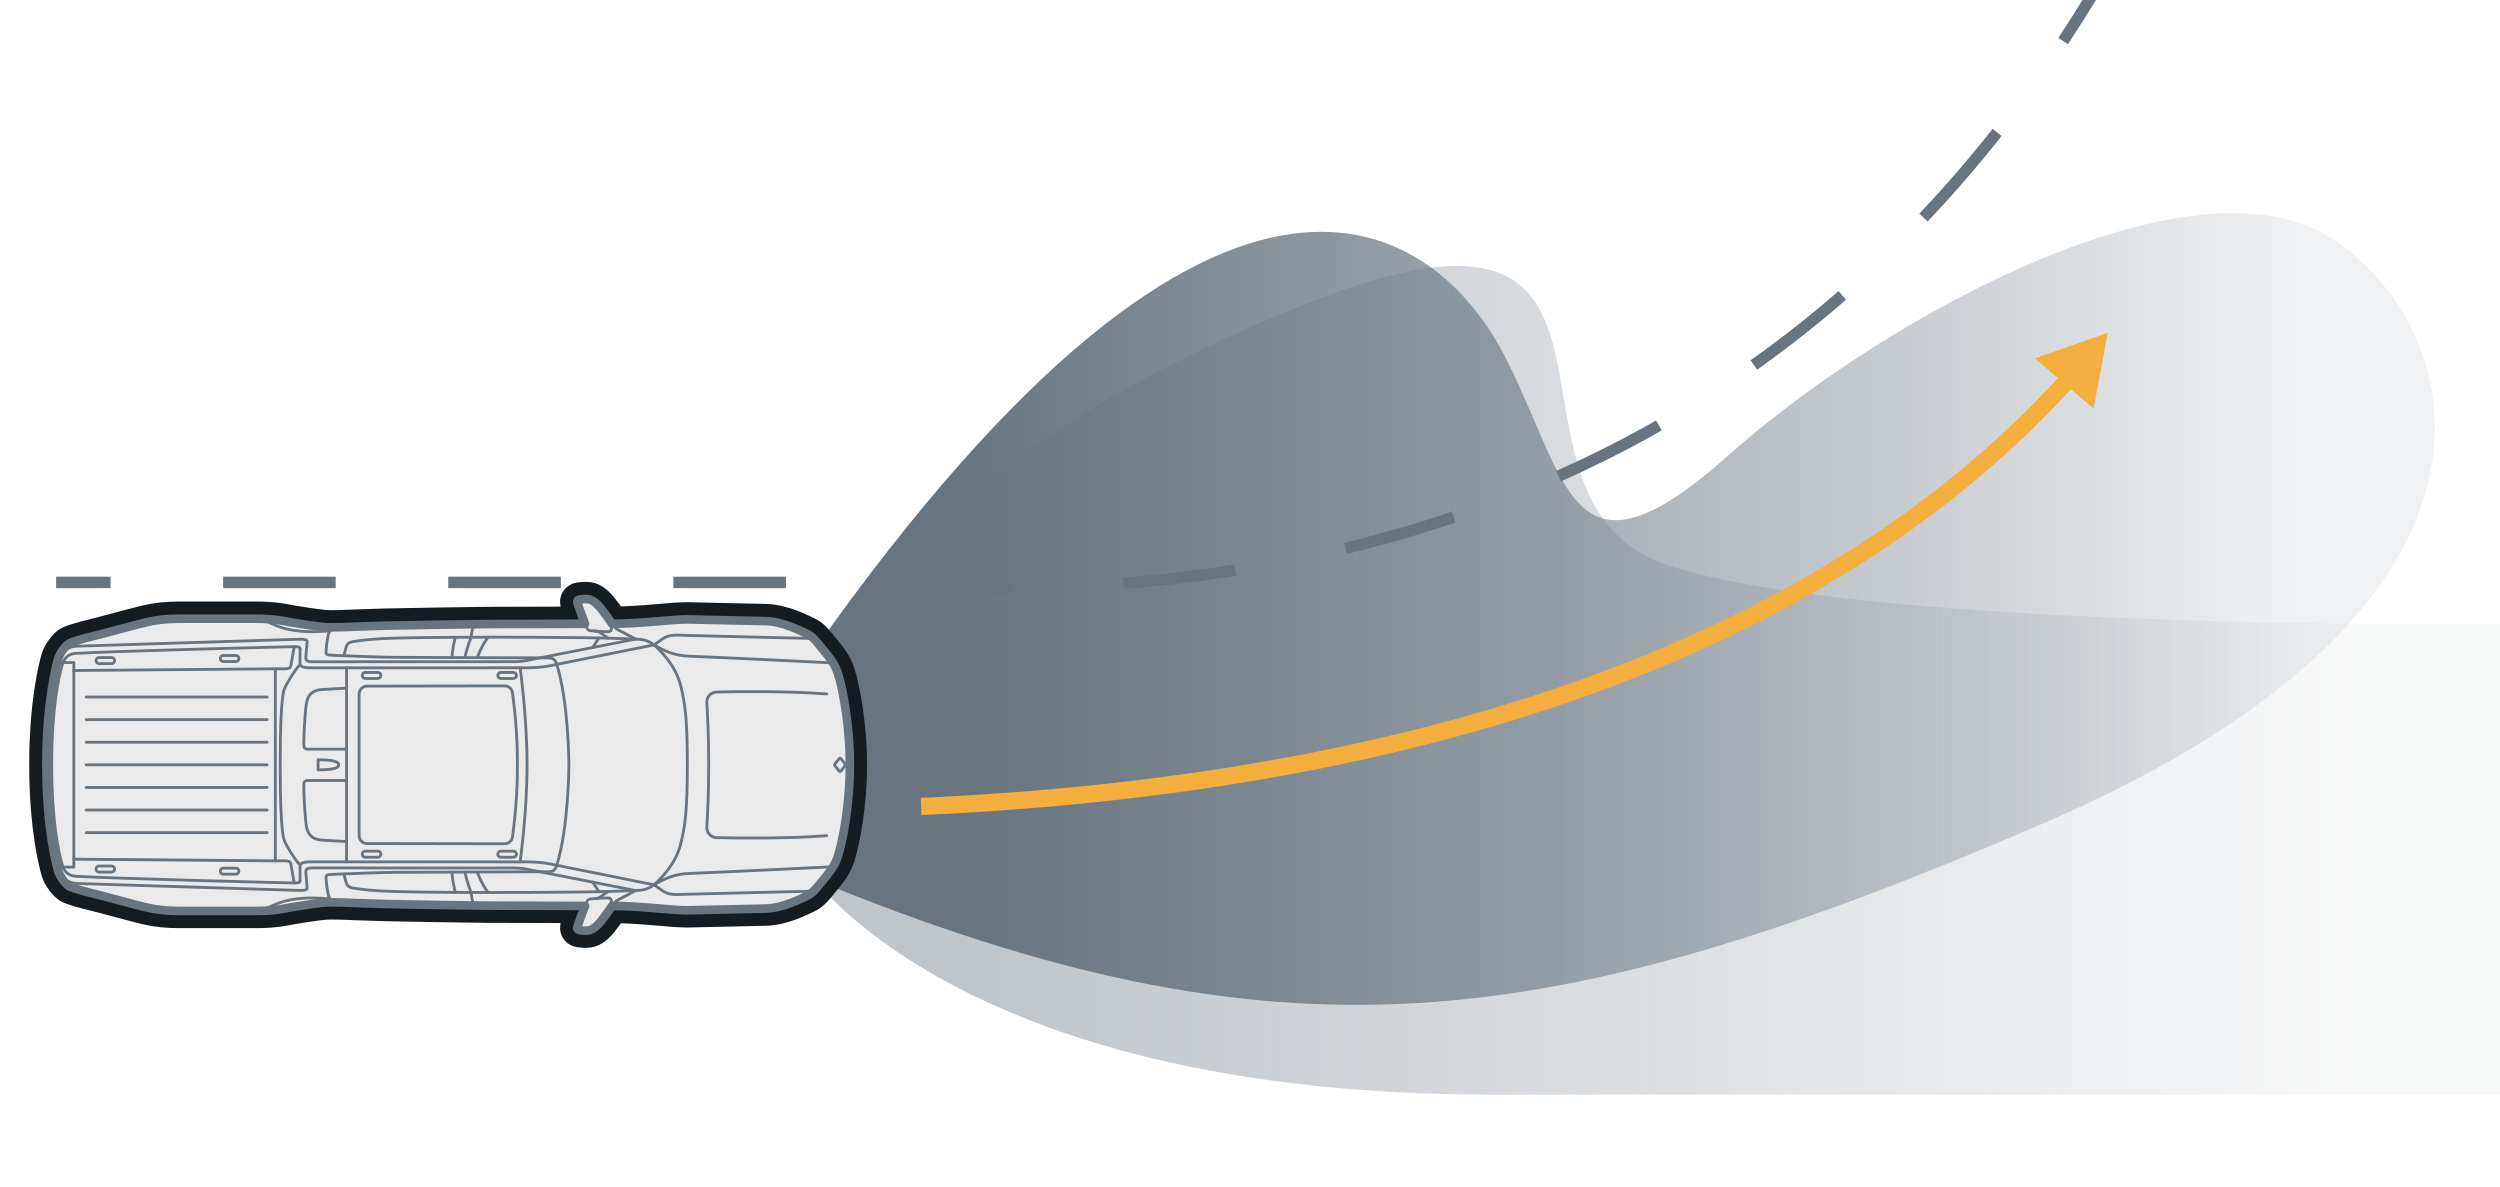 <?xml version="1.0" encoding="UTF-8"?><svg xmlns="http://www.w3.org/2000/svg" width="436" height="206.959" xmlns:xlink="http://www.w3.org/1999/xlink" viewBox="0 0 436 206.959"><defs><linearGradient id="uuid-68f8e7fd-c26a-482b-9f0a-89cd61805d93" x1="168.862" y1="118.639" x2="411.381" y2="118.639" gradientUnits="userSpaceOnUse"><stop offset="0" stop-color="#687581"/><stop offset=".998" stop-color="#687581" stop-opacity=".1"/></linearGradient><linearGradient id="uuid-c631b947-181a-4a07-8c08-6a1fa5290b13" x1="167.82" y1="106.214" x2="400.975" y2="106.214" xlink:href="#uuid-68f8e7fd-c26a-482b-9f0a-89cd61805d93"/></defs><g id="uuid-db2e3dc2-732a-465d-b0a3-db8b6358bc68"><path d="M436,190.905h-175.829c-71.139,0-105.234-22.417-118.284-37.571v-38.796s20.205-35.602,86.292-61.7c66.087-26.098,27.782,34.517,63.141,45.882,35.359,11.365,144.68,10.103,144.68,10.103" style="fill:url(#uuid-68f8e7fd-c26a-482b-9f0a-89cd61805d93); opacity:.42;"/><path d="M9.784,101.57h9.496" style="fill:none; stroke:#687581; stroke-miterlimit:10; stroke-width:2px;"/><path d="M38.911,101.57h99.011c23.784,0,141.291,17.589,216.303-86.328" style="fill:none; stroke:#687581; stroke-dasharray:19.632 19.632; stroke-miterlimit:10; stroke-width:2px;"/><path d="M359.807,7.16c1.721-2.604,3.417-5.279,5.086-8.025" style="fill:none; stroke:#687581; stroke-miterlimit:10; stroke-width:2px;"/><path d="M141.888,113.545c72.822-103.13,109.023-73.6,120.388-51.711,11.365,21.889,11.365,42.327,39.147,17.585,27.782-24.741,81.662-53.741,105.655-37.557,23.993,16.184,36.201,64.171-50.513,101.634-86.713,37.463-133.437,43.092-214.678,9.838v-39.789Z" style="fill:url(#uuid-c631b947-181a-4a07-8c08-6a1fa5290b13);"/></g><g id="uuid-4a29e3bb-77bd-48d7-915c-25654cab1585"><path d="M160.654,140.642c61.452-2.723,148.68-17.025,200.691-75.198" style="fill:none; stroke:#f4ae3d; stroke-miterlimit:10; stroke-width:3px;"/><polygon points="365.118 71.262 367.589 58.03 354.893 62.505 365.118 71.262" style="fill:#f4ae3d;"/></g><g id="uuid-d52f147a-5e9f-4ec4-b2ef-bd25bbb95d72"><path d="M148.223,133.387c0,6.461-1.154,13.015-2.095,15.966-.597,1.794-1.583,2.905-2.734,4.318-1.151,1.41-1.711,2.137-2.652,2.564-.941.429-4.19,2.18-7.311,2.223-3.121.043-12.353.301-13.638.301-2.769,0-7.726-.742-13.041-.77-.287.418-.634.918-.992,1.415-.009.011-.017.026-.028.04-.583.81-1.197,1.606-1.646,2.007-.949.844-1.401.878-2.334.844-.932-.031-1.134-.219-1.072-.577.051-.298.941-2.669,1.353-3.724h-.08s-15.03-.034-17.091-.051c-2.061-.017-15.622-.219-17.731-.287-2.112-.065-4.374-.134-5.133-.168-.762-.034-4.121-.202-5.557-.068-1.435.136-4.494.608-5.608.81-1.114.205-2.888.642-6.213.642h-13.265c-2.12,0-3.942-.168-5.869-.625-1.924-.455-7.785-2.075-9.371-2.447-1.589-.372-3.294-.895-3.886-1.148-.591-.253-1.739-1.623-2.058-2.686-.321-1.063-2.078-7.498-2.078-18.578,0-11.08,1.757-17.512,2.078-18.578.318-1.063,1.467-2.43,2.058-2.683.591-.256,2.297-.779,3.886-1.148,1.586-.372,7.447-1.993,9.371-2.45,1.927-.455,3.749-.625,5.869-.625h13.265c3.326,0,5.099.441,6.213.642s4.173.676,5.608.81c1.435.136,4.795-.034,5.557-.068.759-.031,3.021-.099,5.133-.168,2.109-.068,15.67-.27,17.731-.287,1.708-.014,12.344-.04,17.171-.051-.412-1.055-1.302-3.422-1.353-3.721-.063-.361.139-.549,1.072-.58.932-.031,1.384,0,2.334.847.449.401,1.063,1.197,1.646,2.007.014.02.028.037.04.057.352.489.694.983.978,1.396h.003c5.315-.028,10.272-.767,13.041-.767,1.285,0,10.517.256,13.638.298,3.121.043,6.37,1.796,7.311,2.223.941.429,1.501,1.154,2.652,2.567,1.151,1.41,2.137,2.521,2.734,4.318.941,2.95,2.095,9.502,2.095,15.963Z" style="fill:none; stroke:#141b21; stroke-linecap:round; stroke-linejoin:round; stroke-width:6px;"/><path d="M148.223,133.387c0,6.461-1.154,13.015-2.095,15.966-.597,1.794-1.583,2.905-2.734,4.318-1.151,1.41-1.711,2.137-2.652,2.564-.941.429-4.19,2.18-7.311,2.223-3.121.043-12.353.301-13.638.301-2.769,0-7.726-.742-13.041-.77-.287.418-.634.918-.992,1.415-.009.011-.017.026-.028.04-.583.81-1.197,1.606-1.646,2.007-.949.844-1.401.878-2.334.844-.932-.031-1.134-.219-1.072-.577.051-.298.941-2.669,1.353-3.724h-.08s-15.03-.034-17.091-.051c-2.061-.017-15.622-.219-17.731-.287-2.112-.065-4.374-.134-5.133-.168-.762-.034-4.121-.202-5.557-.068-1.435.136-4.494.608-5.608.81-1.114.205-2.888.642-6.213.642h-13.265c-2.12,0-3.942-.168-5.869-.625-1.924-.455-7.785-2.075-9.371-2.447-1.589-.372-3.294-.895-3.886-1.148-.591-.253-1.739-1.623-2.058-2.686-.321-1.063-2.078-7.498-2.078-18.578,0-11.08,1.757-17.512,2.078-18.578.318-1.063,1.467-2.43,2.058-2.683.591-.256,2.297-.779,3.886-1.148,1.586-.372,7.447-1.993,9.371-2.45,1.927-.455,3.749-.625,5.869-.625h13.265c3.326,0,5.099.441,6.213.642s4.173.676,5.608.81c1.435.136,4.795-.034,5.557-.068.759-.031,3.021-.099,5.133-.168,2.109-.068,15.67-.27,17.731-.287,1.708-.014,12.344-.04,17.171-.051-.412-1.055-1.302-3.422-1.353-3.721-.063-.361.139-.549,1.072-.58.932-.031,1.384,0,2.334.847.449.401,1.063,1.197,1.646,2.007.014.02.028.037.04.057.352.489.694.983.978,1.396h.003c5.315-.028,10.272-.767,13.041-.767,1.285,0,10.517.256,13.638.298,3.121.043,6.37,1.796,7.311,2.223.941.429,1.501,1.154,2.652,2.567,1.151,1.41,2.137,2.521,2.734,4.318.941,2.95,2.095,9.502,2.095,15.963Z" style="fill:#eaeaea;"/><path d="M148.223,133.387c0,6.461-1.154,13.015-2.095,15.966-.597,1.794-1.583,2.905-2.734,4.318-1.151,1.41-1.711,2.137-2.652,2.564-.941.429-4.19,2.18-7.311,2.223-3.121.043-12.353.301-13.638.301-2.769,0-7.726-.742-13.041-.77-.287.418-.634.918-.992,1.415-.009.011-.017.026-.028.04-.583.81-1.197,1.606-1.646,2.007-.949.844-1.401.878-2.334.844-.932-.031-1.134-.219-1.072-.577.051-.298.941-2.669,1.353-3.724h-.08s-15.03-.034-17.091-.051c-2.061-.017-15.622-.219-17.731-.287-2.112-.065-4.374-.134-5.133-.168-.762-.034-4.121-.202-5.557-.068-1.435.136-4.494.608-5.608.81-1.114.205-2.888.642-6.213.642h-13.265c-2.12,0-3.942-.168-5.869-.625-1.924-.455-7.785-2.075-9.371-2.447-1.589-.372-3.294-.895-3.886-1.148-.591-.253-1.739-1.623-2.058-2.686-.321-1.063-2.078-7.498-2.078-18.578,0-11.08,1.757-17.512,2.078-18.578.318-1.063,1.467-2.43,2.058-2.683.591-.256,2.297-.779,3.886-1.148,1.586-.372,7.447-1.993,9.371-2.45,1.927-.455,3.749-.625,5.869-.625h13.265c3.326,0,5.099.441,6.213.642s4.173.676,5.608.81c1.435.136,4.795-.034,5.557-.068.759-.031,3.021-.099,5.133-.168,2.109-.068,15.67-.27,17.731-.287,1.708-.014,12.344-.04,17.171-.051-.412-1.055-1.302-3.422-1.353-3.721-.063-.361.139-.549,1.072-.58.932-.031,1.384,0,2.334.847.449.401,1.063,1.197,1.646,2.007.014.02.028.037.04.057.352.489.694.983.978,1.396h.003c5.315-.028,10.272-.767,13.041-.767,1.285,0,10.517.256,13.638.298,3.121.043,6.37,1.796,7.311,2.223.941.429,1.501,1.154,2.652,2.567,1.151,1.41,2.137,2.521,2.734,4.318.941,2.95,2.095,9.502,2.095,15.963Z" style="fill:none; stroke:#687581; stroke-linecap:round; stroke-linejoin:round; stroke-width:1.5px;"/><polygon points="48.018 133.387 48.018 116.641 12.878 116.934 12.878 133.387 12.878 149.84 48.018 150.133 48.018 133.387" style="fill:none; stroke:#687581; stroke-linecap:round; stroke-linejoin:round; stroke-width:.5px;"/><path d="M119.871,133.387c0-7.461-.329-10.625-1.186-13.922-.856-3.296-3.182-5.646-4.259-6.667s-2.059-1.274-3.356-1.326c-1.298-.052-5.135-.212-9.809-.267-4.674-.055-8.75-.071-8.75-.071-8.276-.036-18.511.016-22.017.116-2.808.08-5.371.094-8.718.613-1.346.209-1.311.507-1.79,2.489,0,0,6.495.285,8.961.285,2.466,0,25.512.105,26.759.105,1.04,0,1.258.696,1.392,1.125,2.087,6.685,2.117,17.34,2.117,17.519s-.03,10.834-2.117,17.519c-.134.429-.353,1.125-1.392,1.125-1.246,0-24.293.105-26.759.105s-8.961.285-8.961.285c.48,1.982.444,2.28,1.79,2.489,3.347.519,5.91.533,8.718.613,3.506.1,13.741.153,22.017.116,0,0,4.076-.016,8.75-.071,4.674-.055,8.511-.215,9.809-.267s2.279-.306,3.356-1.326c1.077-1.02,3.403-3.37,4.259-6.667s1.186-6.46,1.186-13.922Z" style="fill:none; stroke:#687581; stroke-linecap:round; stroke-linejoin:round; stroke-width:.5px;"/><path d="M52.331,113.2c-.012-.343-.116-.421-1.029-.421-1.006,0-31.018.764-38.083,1.167-1.473.084-2.032,1.045-2.248,1.604-.839,2.612-1.965,8.562-1.965,17.836,0,9.274,1.126,15.224,1.965,17.836.216.558.775,1.52,2.248,1.604,7.066.404,37.078,1.167,38.083,1.167.912,0,1.017-.078,1.029-.421" style="fill:none; stroke:#687581; stroke-linecap:round; stroke-linejoin:round; stroke-width:.5px;"/><path d="M52.377,115.956c-.048.022-.391.105-1.594,2.045-1.29,2.081-1.351,2.295-1.548,4.115-.197,1.821-.366,4.609-.366,11.27,0,6.662.169,9.45.366,11.27.197,1.821.258,2.035,1.548,4.115,1.203,1.941,1.546,2.023,1.594,2.045" style="fill:none; stroke:#687581; stroke-linecap:round; stroke-linejoin:round; stroke-width:.5px;"/><path d="M106.752,108.786c5.315-.028,10.273-.769,13.042-.769,1.283,0,10.517.257,13.638.299,3.121.043,6.37,1.796,7.31,2.223.941.428,1.499,1.154,2.651,2.565,1.152,1.411,2.138,2.522,2.736,4.318.941,2.95,2.095,9.503,2.095,15.964,0,6.461-1.154,13.014-2.095,15.964-.599,1.796-1.585,2.907-2.736,4.318-1.152,1.411-1.71,2.138-2.651,2.565-.941.428-4.19,2.18-7.31,2.223-3.121.043-12.355.299-13.638.299-2.769,0-7.727-.741-13.042-.769" style="fill:none; stroke:#687581; stroke-linecap:round; stroke-miterlimit:10; stroke-width:.5px;"/><path d="M102.034,108.78c-4.828.011-15.462.037-17.171.051-2.06.017-15.621.22-17.732.287-2.111.068-4.374.135-5.134.169s-4.121.203-5.556.068c-1.435-.135-4.492-.608-5.607-.811s-2.888-.642-6.215-.642h-13.266c-2.119,0-3.942.169-5.868.625s-7.785,2.077-9.373,2.449c-1.587.372-3.293.895-3.884,1.148s-1.739,1.621-2.06,2.685c-.321,1.064-2.077,7.497-2.077,18.578,0,11.08,1.756,17.514,2.077,18.578s1.469,2.432,2.06,2.685,2.297.777,3.884,1.148,7.447,1.993,9.373,2.449c1.925.456,3.749.625,5.868.625h13.266c3.327,0,5.1-.439,6.215-.642,1.115-.203,4.171-.675,5.607-.811,1.435-.135,4.796.034,5.556.068.76.034,3.023.101,5.134.169,2.111.068,15.672.27,17.732.287,2.06.017,17.09.051,17.09.051h.081" style="fill:none; stroke:#687581; stroke-linecap:round; stroke-miterlimit:10; stroke-width:.5px;"/><path d="M105.691,107.273s1.061,1.513.919,2.53c-.065.464-.714.354-1.141.354s-1.743-.104-1.743-.104" style="fill:none; stroke:#687581; stroke-linecap:round; stroke-linejoin:round; stroke-width:.5px;"/><path d="M106.088,111.301c-.233-.176-.915-.573-1.285-.9-.355-.313-.966-.345-1.65-.392-.684-.047-.746-.345-.932-.768s-1.476-3.822-1.538-4.182.14-.548,1.072-.58,1.383,0,2.331.846c.819.731,2.176,2.762,2.924,3.83.192.274.446.5.741.656l3.124,1.654" style="fill:none; stroke:#687581; stroke-linecap:round; stroke-linejoin:round; stroke-width:.5px;"/><path d="M105.691,159.5s1.061-1.513.919-2.53c-.065-.464-.714-.354-1.141-.354s-1.743.104-1.743.104" style="fill:none; stroke:#687581; stroke-linecap:round; stroke-linejoin:round; stroke-width:.5px;"/><path d="M106.088,155.473c-.233.176-.915.573-1.285.9-.355.313-.966.345-1.65.392s-.746.345-.932.768-1.476,3.822-1.538,4.182.14.548,1.072.58,1.383,0,2.331-.846c.819-.731,2.176-2.762,2.924-3.83.192-.274.446-.5.741-.656l3.124-1.654" style="fill:none; stroke:#687581; stroke-linecap:round; stroke-linejoin:round; stroke-width:.5px;"/><path d="M55.478,133.387v-.881c3.777-.018,3.586.757,3.586.881,0,.124.19.899-3.586.881v-.881Z" style="fill:none; stroke:#687581; stroke-linecap:round; stroke-linejoin:round; stroke-width:.5px;"/><path d="M57.541,156.745c-.246-.017-2.668-.183-3.784-.141-1.59.06-3.663.297-5.241.928-1.626.651-2.949,1.327-2.949,1.327" style="fill:none; stroke:#687581; stroke-linecap:round; stroke-miterlimit:10; stroke-width:.5px;"/><path d="M60.441,146.756s-3.082-.143-4.428-.25c-1.346-.107-2.264-.767-2.551-2.286-.319-1.686-.499-6.458-.483-7.285.012-.609.157-.821.834-.821s6.628,0,6.628,0" style="fill:none; stroke:#687581; stroke-linecap:round; stroke-linejoin:round; stroke-width:.5px;"/><path d="M82.724,157.907s-.267-.561-.401-1.184-.15-1.081-.15-1.081c0,0-.653-1.435-1.09-3.544" style="fill:none; stroke:#687581; stroke-linecap:round; stroke-linejoin:round; stroke-width:.5px;"/><path d="M83.234,152.091s.693,1.951,1.884,3.558" style="fill:none; stroke:#687581; stroke-linecap:round; stroke-linejoin:round; stroke-width:.5px;"/><path d="M18.65,152.09h.821c.288,0,.522-.236.522-.526s-.234-.526-.522-.526h-.821s-.564,0-.564,0h-.821c-.288,0-.522.236-.522.526s.234.526.522.526h.821s.564,0,.564,0Z" style="fill:none; stroke:#687581; stroke-linecap:round; stroke-linejoin:round; stroke-width:.5px;"/><path d="M145.287,151.161s-20.148.985-25.001,1.164c-3.112.114-4.672,1.143-6.244,1.985" style="fill:none; stroke:#687581; stroke-linecap:round; stroke-linejoin:round; stroke-width:.5px;"/><polyline points="12.878 149.84 12.878 151.222 11.213 151.222 10.059 151.222" style="fill:none; stroke:#687581; stroke-linecap:round; stroke-linejoin:round; stroke-width:.5px;"/><path d="M51.307,153.994c-.121-.73-.362-2.168-.483-2.79-.14-.726-.025-1.076-1.195-1.076-.132,0-.703.002-1.612.005" style="fill:none; stroke:#687581; stroke-linecap:round; stroke-linejoin:round; stroke-width:.5px;"/><path d="M59.985,152.42s-2.048.059-2.574.106c-.527.047-.562.27-.538.67s.069,1.206.199,1.866c.201,1.019.134,2.319,2.053,2.319" style="fill:none; stroke:#687581; stroke-linecap:round; stroke-linejoin:round; stroke-width:.5px;"/><path d="M141.888,155.421s-20.337.471-22.082.534c-1.834.066-3.065.219-4.233-.593-.756-.526-1.26-.877-1.522-1.059" style="fill:none; stroke:#687581; stroke-linecap:round; stroke-linejoin:round; stroke-width:.5px;"/><line x1="97.097" y1="150.905" x2="114.042" y2="154.31" style="fill:none; stroke:#687581; stroke-linecap:round; stroke-linejoin:round; stroke-width:.5px;"/><path d="M90.715,150.31c1.241,0,3.402-.106,6.382.595" style="fill:none; stroke:#687581; stroke-linecap:round; stroke-linejoin:round; stroke-width:.5px;"/><path d="M110.808,155.303l-19.079-3.745c-.622-.122-1.258-.183-1.892-.183-5.401-.002-31.911-.01-35.393-.01-1.306,0-1.11.571-1.09,1.002s.163,1.885.197,2.31.02.651-1.512.607c-1.316-.038-38.693-1.206-38.693-1.206-1.505-.086-2.673-.925-3.206-2.301" style="fill:none; stroke:#687581; stroke-linecap:round; stroke-linejoin:round; stroke-width:.5px;"/><path d="M88.725,149.498h.821c.288,0,.522-.236.522-.526s-.234-.526-.522-.526h-.821s-.564,0-.564,0h-.821c-.288,0-.522.236-.522.526s.234.526.522.526h.821s.564,0,.564,0Z" style="fill:none; stroke:#687581; stroke-linecap:round; stroke-linejoin:round; stroke-width:.5px;"/><path d="M65.08,149.499h.821c.288,0,.522-.236.522-.526s-.234-.526-.522-.526h-.821s-.564,0-.564,0h-.821c-.288,0-.522.236-.522.526s.234.526.522.526h.821s.564,0,.564,0Z" style="fill:none; stroke:#687581; stroke-linecap:round; stroke-linejoin:round; stroke-width:.5px;"/><path d="M57.542,110.028c-.244.017-2.668.183-3.784.141-1.59-.06-3.663-.297-5.241-.928-1.626-.651-2.949-1.327-2.949-1.327" style="fill:none; stroke:#687581; stroke-linecap:round; stroke-miterlimit:10; stroke-width:.5px;"/><path d="M60.441,120.017s-3.082.143-4.428.25c-1.346.107-2.264.767-2.551,2.286-.319,1.686-.499,6.458-.483,7.285.012.609.157.821.834.821h6.628" style="fill:none; stroke:#687581; stroke-linecap:round; stroke-linejoin:round; stroke-width:.5px;"/><path d="M82.724,108.866s-.267.561-.401,1.184-.15,1.081-.15,1.081c0,0-.653,1.435-1.09,3.544" style="fill:none; stroke:#687581; stroke-linecap:round; stroke-linejoin:round; stroke-width:.5px;"/><path d="M79.399,111.146c-.094.522-.52,1.942-.561,3.528" style="fill:none; stroke:#687581; stroke-linecap:round; stroke-linejoin:round; stroke-width:.5px;"/><path d="M79.399,155.627c-.094-.522-.52-1.942-.561-3.528" style="fill:none; stroke:#687581; stroke-linecap:round; stroke-linejoin:round; stroke-width:.5px;"/><path d="M83.234,114.682s.693-1.951,1.884-3.558" style="fill:none; stroke:#687581; stroke-linecap:round; stroke-linejoin:round; stroke-width:.5px;"/><path d="M62.63,133.387v-12.346c0-.762.617-1.381,1.38-1.382,4.743-.009,20.291-.038,23.992-.043.692,0,1.276.506,1.371,1.191.565,4.08.892,8.542.854,12.58.039,4.038-.289,8.5-.854,12.58-.095.685-.679,1.192-1.371,1.191-3.7-.005-19.248-.034-23.992-.043-.762-.001-1.38-.62-1.38-1.382v-12.346Z" style="fill:none; stroke:#687581; stroke-linecap:round; stroke-linejoin:round; stroke-width:.5px;"/><path d="M18.65,114.682h.821c.288,0,.522.236.522.526s-.234.526-.522.526h-.821s-.564,0-.564,0h-.821c-.288,0-.522-.236-.522-.526s.234-.526.522-.526h.821s.564,0,.564,0Z" style="fill:none; stroke:#687581; stroke-linecap:round; stroke-linejoin:round; stroke-width:.5px;"/><path d="M39.763,151.403h-.821c-.288,0-.522.236-.522.526s.234.526.522.526h.821s.564,0,.564,0h.821c.288,0,.522-.236.522-.526s-.234-.526-.522-.526h-.821s-.564,0-.564,0Z" style="fill:none; stroke:#687581; stroke-linecap:round; stroke-linejoin:round; stroke-width:.5px;"/><path d="M144.177,121.028c-6.862-.534-15.494-.422-19.204-.338-.991.022-1.765.871-1.702,1.868.135,2.16.328,6.107.328,10.829,0,4.722-.193,8.669-.328,10.829-.062.997.711,1.845,1.702,1.868,3.71.083,12.342.196,19.204-.338" style="fill:none; stroke:#687581; stroke-linecap:round; stroke-linejoin:round; stroke-width:.5px;"/><path d="M145.287,115.612s-20.148-.985-25.001-1.164c-3.112-.114-4.663-1.136-6.235-1.978" style="fill:none; stroke:#687581; stroke-linecap:round; stroke-linejoin:round; stroke-width:.5px;"/><polyline points="12.878 116.934 12.878 115.551 11.213 115.551 10.059 115.551" style="fill:none; stroke:#687581; stroke-linecap:round; stroke-linejoin:round; stroke-width:.5px;"/><path d="M51.307,112.78c-.121.73-.362,2.168-.483,2.79-.14.726-.025,1.076-1.195,1.076-.132,0-.703-.002-1.612-.005" style="fill:none; stroke:#687581; stroke-linecap:round; stroke-linejoin:round; stroke-width:.5px;"/><path d="M59.985,114.353s-2.048-.059-2.574-.106c-.527-.047-.562-.27-.538-.67s.069-1.206.199-1.866c.201-1.019.134-2.318,2.053-2.318" style="fill:none; stroke:#687581; stroke-linecap:round; stroke-linejoin:round; stroke-width:.5px;"/><path d="M141.888,111.352s-20.337-.471-22.082-.534c-1.834-.066-3.065-.219-4.233.593-.756.526-1.26.877-1.522,1.059" style="fill:none; stroke:#687581; stroke-linecap:round; stroke-linejoin:round; stroke-width:.5px;"/><line x1="97.097" y1="115.868" x2="114.051" y2="112.471" style="fill:none; stroke:#687581; stroke-linecap:round; stroke-linejoin:round; stroke-width:.5px;"/><path d="M90.715,116.463c1.241,0,3.402.106,6.382-.595" style="fill:none; stroke:#687581; stroke-linecap:round; stroke-linejoin:round; stroke-width:.5px;"/><line x1="46.584" y1="145.208" x2="15.043" y2="145.208" style="fill:none; stroke:#687581; stroke-linecap:round; stroke-linejoin:round; stroke-width:.5px;"/><line x1="46.584" y1="141.268" x2="15.043" y2="141.268" style="fill:none; stroke:#687581; stroke-linecap:round; stroke-linejoin:round; stroke-width:.5px;"/><line x1="46.584" y1="137.327" x2="15.043" y2="137.327" style="fill:none; stroke:#687581; stroke-linecap:round; stroke-linejoin:round; stroke-width:.5px;"/><line x1="46.584" y1="133.387" x2="15.043" y2="133.387" style="fill:none; stroke:#687581; stroke-linecap:round; stroke-linejoin:round; stroke-width:.5px;"/><line x1="46.584" y1="129.446" x2="15.043" y2="129.446" style="fill:none; stroke:#687581; stroke-linecap:round; stroke-linejoin:round; stroke-width:.5px;"/><line x1="46.584" y1="125.506" x2="15.043" y2="125.506" style="fill:none; stroke:#687581; stroke-linecap:round; stroke-linejoin:round; stroke-width:.5px;"/><line x1="46.584" y1="121.565" x2="15.043" y2="121.565" style="fill:none; stroke:#687581; stroke-linecap:round; stroke-linejoin:round; stroke-width:.5px;"/><polyline points="60.441 116.463 60.441 133.387 60.441 150.31" style="fill:none; stroke:#687581; stroke-linecap:round; stroke-linejoin:round; stroke-width:.5px;"/><path d="M110.808,111.47l-19.079,3.745c-.622.122-1.258.183-1.892.183-5.401.002-31.911.01-35.393.01-1.306,0-1.11-.571-1.09-1.002s.163-1.885.197-2.31.02-.651-1.512-.607c-1.316.038-38.693,1.206-38.693,1.206-1.505.086-2.673.925-3.206,2.301" style="fill:none; stroke:#687581; stroke-linecap:round; stroke-linejoin:round; stroke-width:.5px;"/><path d="M88.725,117.277h.821c.288,0,.522.236.522.526s-.234.526-.522.526h-.821s-.564,0-.564,0h-.821c-.288,0-.522-.236-.522-.526s.234-.526.522-.526h.821s.564,0,.564,0Z" style="fill:none; stroke:#687581; stroke-linecap:round; stroke-linejoin:round; stroke-width:.5px;"/><path d="M65.08,117.274h.821c.288,0,.522.236.522.526s-.234.526-.522.526h-.821s-.564,0-.564,0h-.821c-.288,0-.522-.236-.522-.526s.234-.526.522-.526h.821s.564,0,.564,0Z" style="fill:none; stroke:#687581; stroke-linecap:round; stroke-linejoin:round; stroke-width:.5px;"/><path d="M52.331,113.2c.001.035.001.073.001.114,0,1.081-.012,1.899-.012,2.294s.058.868,1.915.868c1.856,0,36.48-.013,36.48-.013,0,0,1.209,8.811,1.209,16.924,0,8.113-1.209,16.924-1.209,16.924,0,0-34.624-.013-36.48-.013-1.856,0-1.915.473-1.915.868s.012,1.213.012,2.294c0,.041,0,.079-.001.114" style="fill:none; stroke:#687581; stroke-linecap:round; stroke-linejoin:round; stroke-width:.5px;"/><path d="M146.379,132.276c.068-.084.178-.084.246,0l.77.958c.068.084.068.222,0,.306l-.77.958c-.068.084-.178.084-.246,0l-.77-.958c-.068-.084-.068-.222,0-.306l.77-.958Z" style="fill:none; stroke:#687581; stroke-linecap:round; stroke-linejoin:round; stroke-width:.5px;"/><line x1="103.38" y1="153.845" x2="104.456" y2="155.514" style="fill:none; stroke:#687581; stroke-linecap:round; stroke-linejoin:round; stroke-width:.5px;"/><line x1="103.38" y1="112.928" x2="104.456" y2="111.26" style="fill:none; stroke:#687581; stroke-linecap:round; stroke-linejoin:round; stroke-width:.5px;"/><path d="M39.763,115.37h-.821c-.288,0-.522-.236-.522-.526s.234-.526.522-.526h.821s.564,0,.564,0h.821c.288,0,.522.236.522.526s-.234.526-.522.526h-.821s-.564,0-.564,0Z" style="fill:none; stroke:#687581; stroke-linecap:round; stroke-linejoin:round; stroke-width:.5px;"/></g></svg>
